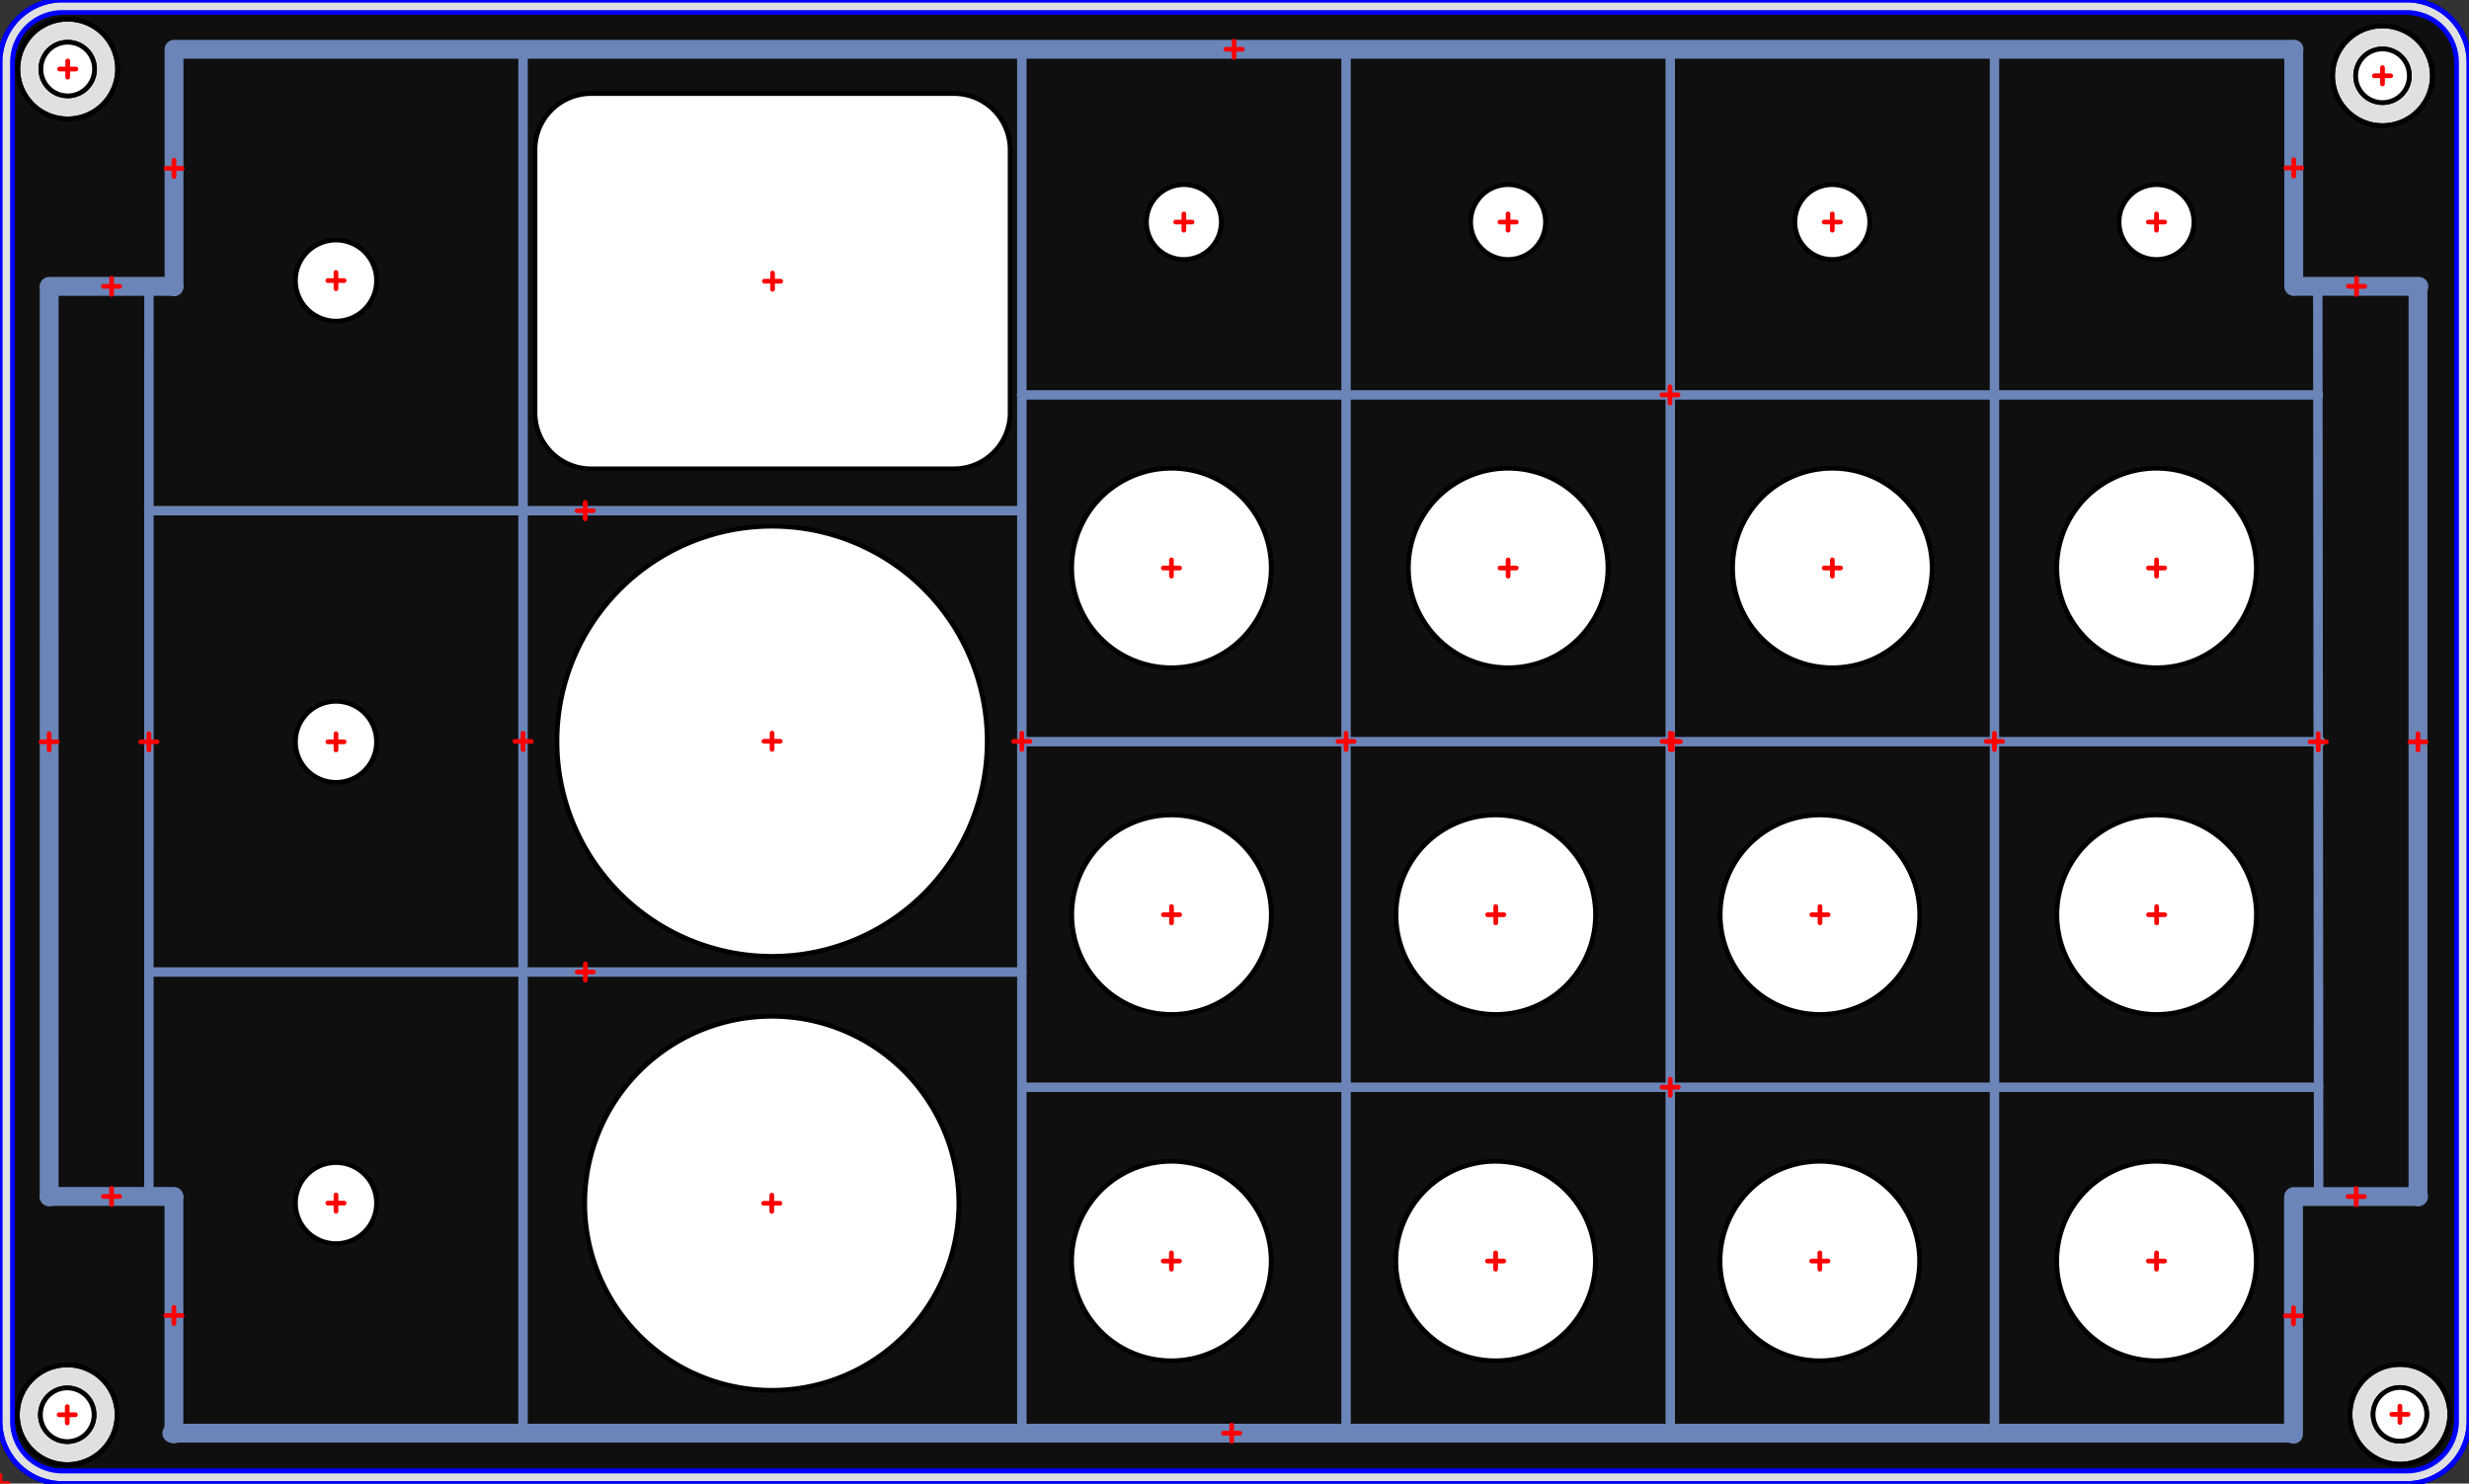 <?xml version="1.0" standalone="no"?>
<!DOCTYPE svg PUBLIC "-//W3C//DTD SVG 1.1//EN" 
  "http://www.w3.org/Graphics/SVG/1.1/DTD/svg11.dtd">
<svg width="198.000mm" height="119.000mm" version="1.1"
     viewBox="0 0 198.000 119.000"
     xmlns="http://www.w3.org/2000/svg"  xmlns:xlink="http://www.w3.org/1999/xlink" 
     xmlns:fpd="http://www.schaeffer-ag.de">
  <rect x="0" y="0" width="198.000" height="119.000" fill="#333333" stroke="none"/>
  <desc>Created with the Front Panel Designer by the export of the file 'front_panel.fpd'.</desc>
  <defs>
    <pattern id="revside-fill" x="1" y="1" width="1.980" height="1.980" patternUnits="userSpaceOnUse">
      <line x1="0" y1="0" x2="1.980" y2="1.980" style="stroke-width:0.198; stroke:black; stroke-dasharray:none;" />
      <line x1="0" y1="1.980" x2="1.980" y2="0" style="stroke-width:0.198; stroke:black; stroke-dasharray:none;" />
    </pattern>
    <pattern id="revside-fill-silver" x="1" y="1" width="1.980" height="1.980" patternUnits="userSpaceOnUse">
      <line x1="0" y1="0" x2="1.980" y2="1.980" style="stroke-width:0.198; stroke:#e0e0e0; stroke-dasharray:none;" />
      <line x1="0" y1="1.980" x2="1.980" y2="0" style="stroke-width:0.198; stroke:#e0e0e0; stroke-dasharray:none;" />
    </pattern>
  </defs>
<g transform="scale(1,-1) translate( -0.000, -119.000)" 
   fill-rule="evenodd"
   style="stroke-linecap:round; stroke-linejoin:round; stroke-opacity:1.0; stroke-opacity:1.0;">
<path d="
M193.000 119.000
A5.000,5.000 0 0,0 198.000,114.000
L198.000 5.000
A5.000,5.000 0 0,0 193.000,0.000
L5.000 0.000
A5.000,5.000 0 0,0 0.000,5.000
L0.000 114.000
A5.000,5.000 0 0,0 5.000,119.000
L193.000 119.000
" 
fill="#0f0f0f" fill-opacity="1" vector-effect="non-scaling-stroke" stroke="#000000" stroke-width="0.100mm" stroke-opacity="1" fpd:visible="front back" />
<path d="
M193.000 119.000
A5.000,5.000 0 0,0 198.000,114.000
L198.000 5.000
A5.000,5.000 0 0,0 193.000,0.000
L5.000 0.000
A5.000,5.000 0 0,0 0.000,5.000
L0.000 114.000
A5.000,5.000 0 0,0 5.000,119.000
L193.000 119.000
M5.000 118.000
A4.000,4.000 0 0,1 1.000,114.000
L1.000 114.000
L1.000 5.000
L1.000 5.000
L1.000 5.000
L1.000 5.000
A4.000,4.000 0 0,1 5.000,1.000
L5.000 1.000
L193.000 1.000
L193.000 1.000
A4.000,4.000 0 0,1 197.000,5.000
L197.000 5.000
L197.000 114.000
L197.000 114.000
A4.000,4.000 0 0,1 193.000,118.000
L5.000 118.000
" 
fill="#e0e0e0" fill-opacity="1" vector-effect="non-scaling-stroke" stroke="#0000ff" stroke-width="0.100mm" stroke-opacity="1" fpd:visible="front" />
<path d="
M193.000 119.000
A5.000,5.000 0 0,0 198.000,114.000
L198.000 5.000
A5.000,5.000 0 0,0 193.000,0.000
L5.000 0.000
A5.000,5.000 0 0,0 0.000,5.000
L0.000 114.000
A5.000,5.000 0 0,0 5.000,119.000
L193.000 119.000
" 
fill="none" vector-effect="non-scaling-stroke" stroke="#0000ff" stroke-width="0.100mm" stroke-opacity="1" fpd:visible="front" />
<path d="
M3.941 22.997
L3.945 95.997
" 
fill="none" vector-effect="non-scaling-stroke" stroke="#6c85b8" stroke-width="0.400mm" stroke-opacity="1" fpd:visible="front" fpd:print_element="0" fpd:engraving="1" />
<path d="
M183.968 115.047
L13.968 115.047
" 
fill="none" vector-effect="non-scaling-stroke" stroke="#6c85b8" stroke-width="0.400mm" stroke-opacity="1" fpd:visible="front" fpd:print_element="0" fpd:engraving="1" />
<path d="
M183.777 4.038
L13.777 4.038
" 
fill="none" vector-effect="non-scaling-stroke" stroke="#6c85b8" stroke-width="0.400mm" stroke-opacity="1" fpd:visible="front" fpd:print_element="0" fpd:engraving="1" />
<path d="
M193.909 95.995
L193.909 22.995
" 
fill="none" vector-effect="non-scaling-stroke" stroke="#6c85b8" stroke-width="0.400mm" stroke-opacity="1" fpd:visible="front" fpd:print_element="0" fpd:engraving="1" />
<path d="
M13.956 95.994
L13.956 114.994
" 
fill="none" vector-effect="non-scaling-stroke" stroke="#6c85b8" stroke-width="0.400mm" stroke-opacity="1" fpd:visible="front" fpd:print_element="0" fpd:engraving="1" />
<path d="
M13.951 96.029
L3.951 96.029
" 
fill="none" vector-effect="non-scaling-stroke" stroke="#6c85b8" stroke-width="0.400mm" stroke-opacity="1" fpd:visible="front" fpd:print_element="0" fpd:engraving="1" />
<path d="
M183.983 96.031
L193.983 96.031
" 
fill="none" vector-effect="non-scaling-stroke" stroke="#6c85b8" stroke-width="0.400mm" stroke-opacity="1" fpd:visible="front" fpd:print_element="0" fpd:engraving="1" />
<path d="
M3.947 23.028
L13.945 23.028
" 
fill="none" vector-effect="non-scaling-stroke" stroke="#6c85b8" stroke-width="0.400mm" stroke-opacity="1" fpd:visible="front" fpd:print_element="0" fpd:engraving="1" />
<path d="
M183.954 23.019
L193.954 23.019
" 
fill="none" vector-effect="non-scaling-stroke" stroke="#6c85b8" stroke-width="0.400mm" stroke-opacity="1" fpd:visible="front" fpd:print_element="0" fpd:engraving="1" />
<path d="
M183.945 96.030
L183.945 115.028
" 
fill="none" vector-effect="non-scaling-stroke" stroke="#6c85b8" stroke-width="0.400mm" stroke-opacity="1" fpd:visible="front" fpd:print_element="0" fpd:engraving="1" />
<path d="
M13.948 22.981
L13.948 3.981
" 
fill="none" vector-effect="non-scaling-stroke" stroke="#6c85b8" stroke-width="0.400mm" stroke-opacity="1" fpd:visible="front" fpd:print_element="0" fpd:engraving="1" />
<path d="
M183.925 22.953
L183.925 3.953
" 
fill="none" vector-effect="non-scaling-stroke" stroke="#6c85b8" stroke-width="0.400mm" stroke-opacity="1" fpd:visible="front" fpd:print_element="0" fpd:engraving="1" />
<path d="
M41.945 115.028
L41.945 4.028
" 
fill="none" vector-effect="non-scaling-stroke" stroke="#6c85b8" stroke-width="0.200mm" stroke-opacity="1" fpd:visible="front" fpd:print_element="0" fpd:engraving="1" />
<path d="
M159.945 115.028
L159.945 4.028
" 
fill="none" vector-effect="non-scaling-stroke" stroke="#6c85b8" stroke-width="0.200mm" stroke-opacity="1" fpd:visible="front" fpd:print_element="0" fpd:engraving="1" />
<path d="
M133.945 115.028
L133.945 4.028
" 
fill="none" vector-effect="non-scaling-stroke" stroke="#6c85b8" stroke-width="0.200mm" stroke-opacity="1" fpd:visible="front" fpd:print_element="0" fpd:engraving="1" />
<path d="
M107.945 115.028
L107.945 4.028
" 
fill="none" vector-effect="non-scaling-stroke" stroke="#6c85b8" stroke-width="0.200mm" stroke-opacity="1" fpd:visible="front" fpd:print_element="0" fpd:engraving="1" />
<path d="
M81.945 115.028
L81.945 4.028
" 
fill="none" vector-effect="non-scaling-stroke" stroke="#6c85b8" stroke-width="0.200mm" stroke-opacity="1" fpd:visible="front" fpd:print_element="0" fpd:engraving="1" />
<path d="
M11.941 41.030
L81.945 41.030
" 
fill="none" vector-effect="non-scaling-stroke" stroke="#6c85b8" stroke-width="0.200mm" stroke-opacity="1" fpd:visible="front" fpd:print_element="0" fpd:engraving="1" />
<path d="
M11.929 78.036
L81.929 78.036
" 
fill="none" vector-effect="non-scaling-stroke" stroke="#6c85b8" stroke-width="0.200mm" stroke-opacity="1" fpd:visible="front" fpd:print_element="0" fpd:engraving="1" />
<path d="
M185.923 87.324
L81.923 87.324
" 
fill="none" vector-effect="non-scaling-stroke" stroke="#6c85b8" stroke-width="0.200mm" stroke-opacity="1" fpd:visible="front" fpd:print_element="0" fpd:engraving="1" />
<path d="
M186.111 59.509
L82.111 59.509
" 
fill="none" vector-effect="non-scaling-stroke" stroke="#6c85b8" stroke-width="0.200mm" stroke-opacity="1" fpd:visible="front" fpd:print_element="0" fpd:engraving="1" />
<path d="
M185.945 31.789
L81.945 31.789
" 
fill="none" vector-effect="non-scaling-stroke" stroke="#6c85b8" stroke-width="0.200mm" stroke-opacity="1" fpd:visible="front" fpd:print_element="0" fpd:engraving="1" />
<path d="
M185.873 95.961
L185.945 23.029
" 
fill="none" vector-effect="non-scaling-stroke" stroke="#6c85b8" stroke-width="0.200mm" stroke-opacity="1" fpd:visible="front" fpd:print_element="0" fpd:engraving="1" />
<path d="
M11.941 22.966
L11.945 96.028
" 
fill="none" vector-effect="non-scaling-stroke" stroke="#6c85b8" stroke-width="0.200mm" stroke-opacity="1" fpd:visible="front" fpd:print_element="0" fpd:engraving="1" />
<path d="
M1.393 5.517
A4.000,4.000 0 1,0 9.393,5.517
A4.000,4.000 0 1,0 1.393,5.517
M3.243 5.517
A2.150,2.150 0 1,0 7.543,5.517
A2.150,2.150 0 1,0 3.243,5.517
" 
fill="#e0e0e0" fill-opacity="1" vector-effect="non-scaling-stroke" stroke="#000000" stroke-width="0.100mm" stroke-opacity="1" fpd:visible="front" />
<path d="
M1.393 5.517
A4.000,4.000 0 1,0 9.393,5.517
A4.000,4.000 0 1,0 1.393,5.517
" 
fill="none" vector-effect="non-scaling-stroke" stroke="#000000" stroke-width="0.100mm" stroke-opacity="1" fpd:visible="front" />
<path d="
M3.243 5.517
A2.150,2.150 0 1,0 7.543,5.517
A2.150,2.150 0 1,0 3.243,5.517
" 
fill="#ffffff" fill-opacity="1" vector-effect="non-scaling-stroke" stroke="#000000" stroke-width="0.100mm" stroke-opacity="1" fpd:visible="front back" fpd:print_element="0" />
<path d="
M1.430 113.462
A4.000,4.000 0 1,0 9.430,113.462
A4.000,4.000 0 1,0 1.430,113.462
M3.280 113.462
A2.150,2.150 0 1,0 7.580,113.462
A2.150,2.150 0 1,0 3.280,113.462
" 
fill="#e0e0e0" fill-opacity="1" vector-effect="non-scaling-stroke" stroke="#000000" stroke-width="0.100mm" stroke-opacity="1" fpd:visible="front" />
<path d="
M1.430 113.462
A4.000,4.000 0 1,0 9.430,113.462
A4.000,4.000 0 1,0 1.430,113.462
" 
fill="none" vector-effect="non-scaling-stroke" stroke="#000000" stroke-width="0.100mm" stroke-opacity="1" fpd:visible="front" />
<path d="
M3.280 113.462
A2.150,2.150 0 1,0 7.580,113.462
A2.150,2.150 0 1,0 3.280,113.462
" 
fill="#ffffff" fill-opacity="1" vector-effect="non-scaling-stroke" stroke="#000000" stroke-width="0.100mm" stroke-opacity="1" fpd:visible="front back" fpd:print_element="0" />
<path d="
M187.064 112.922
A4.000,4.000 0 1,0 195.064,112.922
A4.000,4.000 0 1,0 187.064,112.922
M188.914 112.922
A2.150,2.150 0 1,0 193.214,112.922
A2.150,2.150 0 1,0 188.914,112.922
" 
fill="#e0e0e0" fill-opacity="1" vector-effect="non-scaling-stroke" stroke="#000000" stroke-width="0.100mm" stroke-opacity="1" fpd:visible="front" />
<path d="
M187.064 112.922
A4.000,4.000 0 1,0 195.064,112.922
A4.000,4.000 0 1,0 187.064,112.922
" 
fill="none" vector-effect="non-scaling-stroke" stroke="#000000" stroke-width="0.100mm" stroke-opacity="1" fpd:visible="front" />
<path d="
M188.914 112.922
A2.150,2.150 0 1,0 193.214,112.922
A2.150,2.150 0 1,0 188.914,112.922
" 
fill="#ffffff" fill-opacity="1" vector-effect="non-scaling-stroke" stroke="#000000" stroke-width="0.100mm" stroke-opacity="1" fpd:visible="front back" fpd:print_element="0" />
<path d="
M188.461 5.550
A4.000,4.000 0 1,0 196.461,5.550
A4.000,4.000 0 1,0 188.461,5.550
M190.311 5.550
A2.150,2.150 0 1,0 194.611,5.550
A2.150,2.150 0 1,0 190.311,5.550
" 
fill="#e0e0e0" fill-opacity="1" vector-effect="non-scaling-stroke" stroke="#000000" stroke-width="0.100mm" stroke-opacity="1" fpd:visible="front" />
<path d="
M188.461 5.550
A4.000,4.000 0 1,0 196.461,5.550
A4.000,4.000 0 1,0 188.461,5.550
" 
fill="none" vector-effect="non-scaling-stroke" stroke="#000000" stroke-width="0.100mm" stroke-opacity="1" fpd:visible="front" />
<path d="
M190.311 5.550
A2.150,2.150 0 1,0 194.611,5.550
A2.150,2.150 0 1,0 190.311,5.550
" 
fill="#ffffff" fill-opacity="1" vector-effect="non-scaling-stroke" stroke="#000000" stroke-width="0.100mm" stroke-opacity="1" fpd:visible="front back" fpd:print_element="0" />
<path d="
M23.695 22.494
A3.250,3.250 0 1,0 30.195,22.494
A3.250,3.250 0 1,0 23.695,22.494
" 
fill="#ffffff" fill-opacity="1" vector-effect="non-scaling-stroke" stroke="#000000" stroke-width="0.100mm" stroke-opacity="1" fpd:visible="front back" fpd:print_element="0" />
<path d="
M23.695 96.494
A3.250,3.250 0 1,0 30.195,96.494
A3.250,3.250 0 1,0 23.695,96.494
" 
fill="#ffffff" fill-opacity="1" vector-effect="non-scaling-stroke" stroke="#000000" stroke-width="0.100mm" stroke-opacity="1" fpd:visible="front back" fpd:print_element="0" />
<path d="
M23.695 59.494
A3.250,3.250 0 1,0 30.195,59.494
A3.250,3.250 0 1,0 23.695,59.494
" 
fill="#ffffff" fill-opacity="1" vector-effect="non-scaling-stroke" stroke="#000000" stroke-width="0.100mm" stroke-opacity="1" fpd:visible="front back" fpd:print_element="0" />
<path d="
M85.940 17.847
A8.000,8.000 0 1,0 101.940,17.847
A8.000,8.000 0 1,0 85.940,17.847
" 
fill="#ffffff" fill-opacity="1" vector-effect="non-scaling-stroke" stroke="#000000" stroke-width="0.100mm" stroke-opacity="1" fpd:visible="front back" fpd:print_element="0" />
<path d="
M111.940 17.847
A8.000,8.000 0 1,0 127.940,17.847
A8.000,8.000 0 1,0 111.940,17.847
" 
fill="#ffffff" fill-opacity="1" vector-effect="non-scaling-stroke" stroke="#000000" stroke-width="0.100mm" stroke-opacity="1" fpd:visible="front back" fpd:print_element="0" />
<path d="
M137.940 17.847
A8.000,8.000 0 1,0 153.940,17.847
A8.000,8.000 0 1,0 137.940,17.847
" 
fill="#ffffff" fill-opacity="1" vector-effect="non-scaling-stroke" stroke="#000000" stroke-width="0.100mm" stroke-opacity="1" fpd:visible="front back" fpd:print_element="0" />
<path d="
M164.940 17.847
A8.000,8.000 0 1,0 180.940,17.847
A8.000,8.000 0 1,0 164.940,17.847
" 
fill="#ffffff" fill-opacity="1" vector-effect="non-scaling-stroke" stroke="#000000" stroke-width="0.100mm" stroke-opacity="1" fpd:visible="front back" fpd:print_element="0" />
<path d="
M85.951 45.627
A8.000,8.000 0 1,0 101.951,45.627
A8.000,8.000 0 1,0 85.951,45.627
" 
fill="#ffffff" fill-opacity="1" vector-effect="non-scaling-stroke" stroke="#000000" stroke-width="0.100mm" stroke-opacity="1" fpd:visible="front back" fpd:print_element="0" />
<path d="
M111.951 45.627
A8.000,8.000 0 1,0 127.951,45.627
A8.000,8.000 0 1,0 111.951,45.627
" 
fill="#ffffff" fill-opacity="1" vector-effect="non-scaling-stroke" stroke="#000000" stroke-width="0.100mm" stroke-opacity="1" fpd:visible="front back" fpd:print_element="0" />
<path d="
M137.951 45.627
A8.000,8.000 0 1,0 153.951,45.627
A8.000,8.000 0 1,0 137.951,45.627
" 
fill="#ffffff" fill-opacity="1" vector-effect="non-scaling-stroke" stroke="#000000" stroke-width="0.100mm" stroke-opacity="1" fpd:visible="front back" fpd:print_element="0" />
<path d="
M164.951 45.627
A8.000,8.000 0 1,0 180.951,45.627
A8.000,8.000 0 1,0 164.951,45.627
" 
fill="#ffffff" fill-opacity="1" vector-effect="non-scaling-stroke" stroke="#000000" stroke-width="0.100mm" stroke-opacity="1" fpd:visible="front back" fpd:print_element="0" />
<path d="
M91.940 101.188
A3.000,3.000 0 1,0 97.940,101.188
A3.000,3.000 0 1,0 91.940,101.188
" 
fill="#ffffff" fill-opacity="1" vector-effect="non-scaling-stroke" stroke="#000000" stroke-width="0.100mm" stroke-opacity="1" fpd:visible="front back" fpd:print_element="0" />
<path d="
M117.940 101.188
A3.000,3.000 0 1,0 123.940,101.188
A3.000,3.000 0 1,0 117.940,101.188
" 
fill="#ffffff" fill-opacity="1" vector-effect="non-scaling-stroke" stroke="#000000" stroke-width="0.100mm" stroke-opacity="1" fpd:visible="front back" fpd:print_element="0" />
<path d="
M143.940 101.188
A3.000,3.000 0 1,0 149.940,101.188
A3.000,3.000 0 1,0 143.940,101.188
" 
fill="#ffffff" fill-opacity="1" vector-effect="non-scaling-stroke" stroke="#000000" stroke-width="0.100mm" stroke-opacity="1" fpd:visible="front back" fpd:print_element="0" />
<path d="
M169.940 101.188
A3.000,3.000 0 1,0 175.940,101.188
A3.000,3.000 0 1,0 169.940,101.188
" 
fill="#ffffff" fill-opacity="1" vector-effect="non-scaling-stroke" stroke="#000000" stroke-width="0.100mm" stroke-opacity="1" fpd:visible="front back" fpd:print_element="0" />
<path d="
M85.945 73.438
A8.000,8.000 0 1,0 101.945,73.438
A8.000,8.000 0 1,0 85.945,73.438
" 
fill="#ffffff" fill-opacity="1" vector-effect="non-scaling-stroke" stroke="#000000" stroke-width="0.100mm" stroke-opacity="1" fpd:visible="front back" fpd:print_element="0" />
<path d="
M112.945 73.438
A8.000,8.000 0 1,0 128.945,73.438
A8.000,8.000 0 1,0 112.945,73.438
" 
fill="#ffffff" fill-opacity="1" vector-effect="non-scaling-stroke" stroke="#000000" stroke-width="0.100mm" stroke-opacity="1" fpd:visible="front back" fpd:print_element="0" />
<path d="
M138.945 73.438
A8.000,8.000 0 1,0 154.945,73.438
A8.000,8.000 0 1,0 138.945,73.438
" 
fill="#ffffff" fill-opacity="1" vector-effect="non-scaling-stroke" stroke="#000000" stroke-width="0.100mm" stroke-opacity="1" fpd:visible="front back" fpd:print_element="0" />
<path d="
M164.945 73.438
A8.000,8.000 0 1,0 180.945,73.438
A8.000,8.000 0 1,0 164.945,73.438
" 
fill="#ffffff" fill-opacity="1" vector-effect="non-scaling-stroke" stroke="#000000" stroke-width="0.100mm" stroke-opacity="1" fpd:visible="front back" fpd:print_element="0" />
<path d="
M46.892 22.479
A15.000,15.000 0 1,0 76.892,22.479
A15.000,15.000 0 1,0 46.892,22.479
" 
fill="#ffffff" fill-opacity="1" vector-effect="non-scaling-stroke" stroke="#000000" stroke-width="0.100mm" stroke-opacity="1" fpd:visible="front back" fpd:print_element="0" />
<path d="
M44.667 59.539
A17.250,17.250 0 1,0 79.167,59.539
A17.250,17.250 0 1,0 44.667,59.539
" 
fill="#ffffff" fill-opacity="1" vector-effect="non-scaling-stroke" stroke="#000000" stroke-width="0.100mm" stroke-opacity="1" fpd:visible="front back" fpd:print_element="0" />
<path d="
M42.905 85.894
A4.500,4.500 0 0,1 47.405,81.394
L76.505 81.394
A4.500,4.500 0 0,1 81.005,85.894
L81.005 106.994
A4.500,4.500 0 0,1 76.505,111.494
L47.405 111.494
A4.500,4.500 0 0,1 42.905,106.994
L42.905 85.894
" 
fill="#ffffff" fill-opacity="1" vector-effect="non-scaling-stroke" stroke="#000000" stroke-width="0.100mm" stroke-opacity="1" fpd:visible="front back" fpd:print_element="0" />
<path d="
M193.000 119.000
A5.000,5.000 0 0,0 198.000,114.000
L198.000 5.000
A5.000,5.000 0 0,0 193.000,0.000
L5.000 0.000
A5.000,5.000 0 0,0 0.000,5.000
L0.000 114.000
A5.000,5.000 0 0,0 5.000,119.000
L193.000 119.000
" 
fill="none" vector-effect="non-scaling-stroke" stroke="#000000" stroke-width="0.100mm" stroke-opacity="1" fpd:visible="front back" />
<path d="
M193.000 119.000
A5.000,5.000 0 0,0 198.000,114.000
L198.000 5.000
A5.000,5.000 0 0,0 193.000,0.000
L5.000 0.000
A5.000,5.000 0 0,0 0.000,5.000
L0.000 114.000
A5.000,5.000 0 0,0 5.000,119.000
L193.000 119.000
M5.000 118.000
A4.000,4.000 0 0,1 1.000,114.000
L1.000 114.000
L1.000 5.000
L1.000 5.000
L1.000 5.000
L1.000 5.000
A4.000,4.000 0 0,1 5.000,1.000
L5.000 1.000
L193.000 1.000
L193.000 1.000
A4.000,4.000 0 0,1 197.000,5.000
L197.000 5.000
L197.000 114.000
L197.000 114.000
A4.000,4.000 0 0,1 193.000,118.000
L5.000 118.000
" 
fill="#e0e0e0" fill-opacity="1" vector-effect="non-scaling-stroke" stroke="#0000ff" stroke-width="0.100mm" stroke-opacity="1" fpd:visible="front" />
<path d="
M193.000 119.000
A5.000,5.000 0 0,0 198.000,114.000
L198.000 5.000
A5.000,5.000 0 0,0 193.000,0.000
L5.000 0.000
A5.000,5.000 0 0,0 0.000,5.000
L0.000 114.000
A5.000,5.000 0 0,0 5.000,119.000
L193.000 119.000
" 
fill="none" vector-effect="non-scaling-stroke" stroke="#0000ff" stroke-width="0.100mm" stroke-opacity="1" fpd:visible="front" />
<path d="
M-0.653 0.000
L0.653 0.000
M0.000 -0.653
L0.000 0.653
" 
fill="none" vector-effect="non-scaling-stroke" stroke="#ff0000" stroke-width="0.100mm" stroke-opacity="1" />
<path d="
M4.740 5.517
L6.046 5.517
M5.393 4.864
L5.393 6.170
" 
fill="none" vector-effect="non-scaling-stroke" stroke="#ff0000" stroke-width="0.100mm" stroke-opacity="1" />
<path d="
M4.777 113.462
L6.083 113.462
M5.430 112.809
L5.430 114.115
" 
fill="none" vector-effect="non-scaling-stroke" stroke="#ff0000" stroke-width="0.100mm" stroke-opacity="1" />
<path d="
M190.411 112.922
L191.717 112.922
M191.064 112.269
L191.064 113.575
" 
fill="none" vector-effect="non-scaling-stroke" stroke="#ff0000" stroke-width="0.100mm" stroke-opacity="1" />
<path d="
M191.808 5.550
L193.114 5.550
M192.461 4.897
L192.461 6.203
" 
fill="none" vector-effect="non-scaling-stroke" stroke="#ff0000" stroke-width="0.100mm" stroke-opacity="1" />
<path d="
M3.290 59.497
L4.596 59.497
M3.943 58.844
L3.943 60.150
" 
fill="none" vector-effect="non-scaling-stroke" stroke="#ff0000" stroke-width="0.100mm" stroke-opacity="1" />
<path d="
M98.315 115.047
L99.621 115.047
M98.968 114.394
L98.968 115.700
" 
fill="none" vector-effect="non-scaling-stroke" stroke="#ff0000" stroke-width="0.100mm" stroke-opacity="1" />
<path d="
M98.124 4.038
L99.430 4.038
M98.777 3.385
L98.777 4.691
" 
fill="none" vector-effect="non-scaling-stroke" stroke="#ff0000" stroke-width="0.100mm" stroke-opacity="1" />
<path d="
M193.256 59.495
L194.562 59.495
M193.909 58.842
L193.909 60.148
" 
fill="none" vector-effect="non-scaling-stroke" stroke="#ff0000" stroke-width="0.100mm" stroke-opacity="1" />
<path d="
M13.303 105.494
L14.609 105.494
M13.956 104.841
L13.956 106.147
" 
fill="none" vector-effect="non-scaling-stroke" stroke="#ff0000" stroke-width="0.100mm" stroke-opacity="1" />
<path d="
M8.298 96.029
L9.604 96.029
M8.951 95.376
L8.951 96.682
" 
fill="none" vector-effect="non-scaling-stroke" stroke="#ff0000" stroke-width="0.100mm" stroke-opacity="1" />
<path d="
M188.330 96.031
L189.636 96.031
M188.983 95.378
L188.983 96.684
" 
fill="none" vector-effect="non-scaling-stroke" stroke="#ff0000" stroke-width="0.100mm" stroke-opacity="1" />
<path d="
M8.293 23.028
L9.599 23.028
M8.946 22.375
L8.946 23.681
" 
fill="none" vector-effect="non-scaling-stroke" stroke="#ff0000" stroke-width="0.100mm" stroke-opacity="1" />
<path d="
M188.301 23.019
L189.607 23.019
M188.954 22.366
L188.954 23.672
" 
fill="none" vector-effect="non-scaling-stroke" stroke="#ff0000" stroke-width="0.100mm" stroke-opacity="1" />
<path d="
M183.292 105.529
L184.598 105.529
M183.945 104.876
L183.945 106.182
" 
fill="none" vector-effect="non-scaling-stroke" stroke="#ff0000" stroke-width="0.100mm" stroke-opacity="1" />
<path d="
M13.295 13.481
L14.601 13.481
M13.948 12.828
L13.948 14.134
" 
fill="none" vector-effect="non-scaling-stroke" stroke="#ff0000" stroke-width="0.100mm" stroke-opacity="1" />
<path d="
M183.272 13.453
L184.578 13.453
M183.925 12.800
L183.925 14.106
" 
fill="none" vector-effect="non-scaling-stroke" stroke="#ff0000" stroke-width="0.100mm" stroke-opacity="1" />
<path d="
M41.292 59.528
L42.598 59.528
M41.945 58.875
L41.945 60.181
" 
fill="none" vector-effect="non-scaling-stroke" stroke="#ff0000" stroke-width="0.100mm" stroke-opacity="1" />
<path d="
M159.292 59.528
L160.598 59.528
M159.945 58.875
L159.945 60.181
" 
fill="none" vector-effect="non-scaling-stroke" stroke="#ff0000" stroke-width="0.100mm" stroke-opacity="1" />
<path d="
M133.292 59.528
L134.598 59.528
M133.945 58.875
L133.945 60.181
" 
fill="none" vector-effect="non-scaling-stroke" stroke="#ff0000" stroke-width="0.100mm" stroke-opacity="1" />
<path d="
M107.292 59.528
L108.598 59.528
M107.945 58.875
L107.945 60.181
" 
fill="none" vector-effect="non-scaling-stroke" stroke="#ff0000" stroke-width="0.100mm" stroke-opacity="1" />
<path d="
M81.292 59.528
L82.598 59.528
M81.945 58.875
L81.945 60.181
" 
fill="none" vector-effect="non-scaling-stroke" stroke="#ff0000" stroke-width="0.100mm" stroke-opacity="1" />
<path d="
M46.290 41.030
L47.596 41.030
M46.943 40.377
L46.943 41.683
" 
fill="none" vector-effect="non-scaling-stroke" stroke="#ff0000" stroke-width="0.100mm" stroke-opacity="1" />
<path d="
M46.276 78.036
L47.582 78.036
M46.929 77.383
L46.929 78.689
" 
fill="none" vector-effect="non-scaling-stroke" stroke="#ff0000" stroke-width="0.100mm" stroke-opacity="1" />
<path d="
M26.292 22.494
L27.598 22.494
M26.945 21.841
L26.945 23.147
" 
fill="none" vector-effect="non-scaling-stroke" stroke="#ff0000" stroke-width="0.100mm" stroke-opacity="1" />
<path d="
M26.292 96.494
L27.598 96.494
M26.945 95.841
L26.945 97.147
" 
fill="none" vector-effect="non-scaling-stroke" stroke="#ff0000" stroke-width="0.100mm" stroke-opacity="1" />
<path d="
M26.292 59.494
L27.598 59.494
M26.945 58.841
L26.945 60.147
" 
fill="none" vector-effect="non-scaling-stroke" stroke="#ff0000" stroke-width="0.100mm" stroke-opacity="1" />
<path d="
M133.270 87.324
L134.576 87.324
M133.923 86.671
L133.923 87.977
" 
fill="none" vector-effect="non-scaling-stroke" stroke="#ff0000" stroke-width="0.100mm" stroke-opacity="1" />
<path d="
M133.458 59.509
L134.764 59.509
M134.111 58.856
L134.111 60.162
" 
fill="none" vector-effect="non-scaling-stroke" stroke="#ff0000" stroke-width="0.100mm" stroke-opacity="1" />
<path d="
M133.292 31.789
L134.598 31.789
M133.945 31.136
L133.945 32.442
" 
fill="none" vector-effect="non-scaling-stroke" stroke="#ff0000" stroke-width="0.100mm" stroke-opacity="1" />
<path d="
M93.287 17.847
L94.593 17.847
M93.940 17.194
L93.940 18.500
" 
fill="none" vector-effect="non-scaling-stroke" stroke="#ff0000" stroke-width="0.100mm" stroke-opacity="1" />
<path d="
M119.287 17.847
L120.593 17.847
M119.940 17.194
L119.940 18.500
" 
fill="none" vector-effect="non-scaling-stroke" stroke="#ff0000" stroke-width="0.100mm" stroke-opacity="1" />
<path d="
M145.287 17.847
L146.593 17.847
M145.940 17.194
L145.940 18.500
" 
fill="none" vector-effect="non-scaling-stroke" stroke="#ff0000" stroke-width="0.100mm" stroke-opacity="1" />
<path d="
M172.287 17.847
L173.593 17.847
M172.940 17.194
L172.940 18.500
" 
fill="none" vector-effect="non-scaling-stroke" stroke="#ff0000" stroke-width="0.100mm" stroke-opacity="1" />
<path d="
M93.298 45.627
L94.604 45.627
M93.951 44.974
L93.951 46.280
" 
fill="none" vector-effect="non-scaling-stroke" stroke="#ff0000" stroke-width="0.100mm" stroke-opacity="1" />
<path d="
M119.298 45.627
L120.604 45.627
M119.951 44.974
L119.951 46.280
" 
fill="none" vector-effect="non-scaling-stroke" stroke="#ff0000" stroke-width="0.100mm" stroke-opacity="1" />
<path d="
M145.298 45.627
L146.604 45.627
M145.951 44.974
L145.951 46.280
" 
fill="none" vector-effect="non-scaling-stroke" stroke="#ff0000" stroke-width="0.100mm" stroke-opacity="1" />
<path d="
M172.298 45.627
L173.604 45.627
M172.951 44.974
L172.951 46.280
" 
fill="none" vector-effect="non-scaling-stroke" stroke="#ff0000" stroke-width="0.100mm" stroke-opacity="1" />
<path d="
M94.287 101.188
L95.593 101.188
M94.940 100.535
L94.940 101.841
" 
fill="none" vector-effect="non-scaling-stroke" stroke="#ff0000" stroke-width="0.100mm" stroke-opacity="1" />
<path d="
M120.287 101.188
L121.593 101.188
M120.940 100.535
L120.940 101.841
" 
fill="none" vector-effect="non-scaling-stroke" stroke="#ff0000" stroke-width="0.100mm" stroke-opacity="1" />
<path d="
M146.287 101.188
L147.593 101.188
M146.940 100.535
L146.940 101.841
" 
fill="none" vector-effect="non-scaling-stroke" stroke="#ff0000" stroke-width="0.100mm" stroke-opacity="1" />
<path d="
M172.287 101.188
L173.593 101.188
M172.940 100.535
L172.940 101.841
" 
fill="none" vector-effect="non-scaling-stroke" stroke="#ff0000" stroke-width="0.100mm" stroke-opacity="1" />
<path d="
M93.292 73.438
L94.598 73.438
M93.945 72.785
L93.945 74.091
" 
fill="none" vector-effect="non-scaling-stroke" stroke="#ff0000" stroke-width="0.100mm" stroke-opacity="1" />
<path d="
M120.292 73.438
L121.598 73.438
M120.945 72.785
L120.945 74.091
" 
fill="none" vector-effect="non-scaling-stroke" stroke="#ff0000" stroke-width="0.100mm" stroke-opacity="1" />
<path d="
M146.292 73.438
L147.598 73.438
M146.945 72.785
L146.945 74.091
" 
fill="none" vector-effect="non-scaling-stroke" stroke="#ff0000" stroke-width="0.100mm" stroke-opacity="1" />
<path d="
M172.292 73.438
L173.598 73.438
M172.945 72.785
L172.945 74.091
" 
fill="none" vector-effect="non-scaling-stroke" stroke="#ff0000" stroke-width="0.100mm" stroke-opacity="1" />
<path d="
M185.256 59.495
L186.562 59.495
M185.909 58.842
L185.909 60.148
" 
fill="none" vector-effect="non-scaling-stroke" stroke="#ff0000" stroke-width="0.100mm" stroke-opacity="1" />
<path d="
M11.290 59.497
L12.596 59.497
M11.943 58.844
L11.943 60.150
" 
fill="none" vector-effect="non-scaling-stroke" stroke="#ff0000" stroke-width="0.100mm" stroke-opacity="1" />
<path d="
M61.239 22.479
L62.545 22.479
M61.892 21.826
L61.892 23.132
" 
fill="none" vector-effect="non-scaling-stroke" stroke="#ff0000" stroke-width="0.100mm" stroke-opacity="1" />
<path d="
M61.264 59.539
L62.570 59.539
M61.917 58.886
L61.917 60.192
" 
fill="none" vector-effect="non-scaling-stroke" stroke="#ff0000" stroke-width="0.100mm" stroke-opacity="1" />
<path d="
M61.302 96.444
L62.608 96.444
M61.955 95.791
L61.955 97.097
" 
fill="none" vector-effect="non-scaling-stroke" stroke="#ff0000" stroke-width="0.100mm" stroke-opacity="1" />
</g>
</svg>

